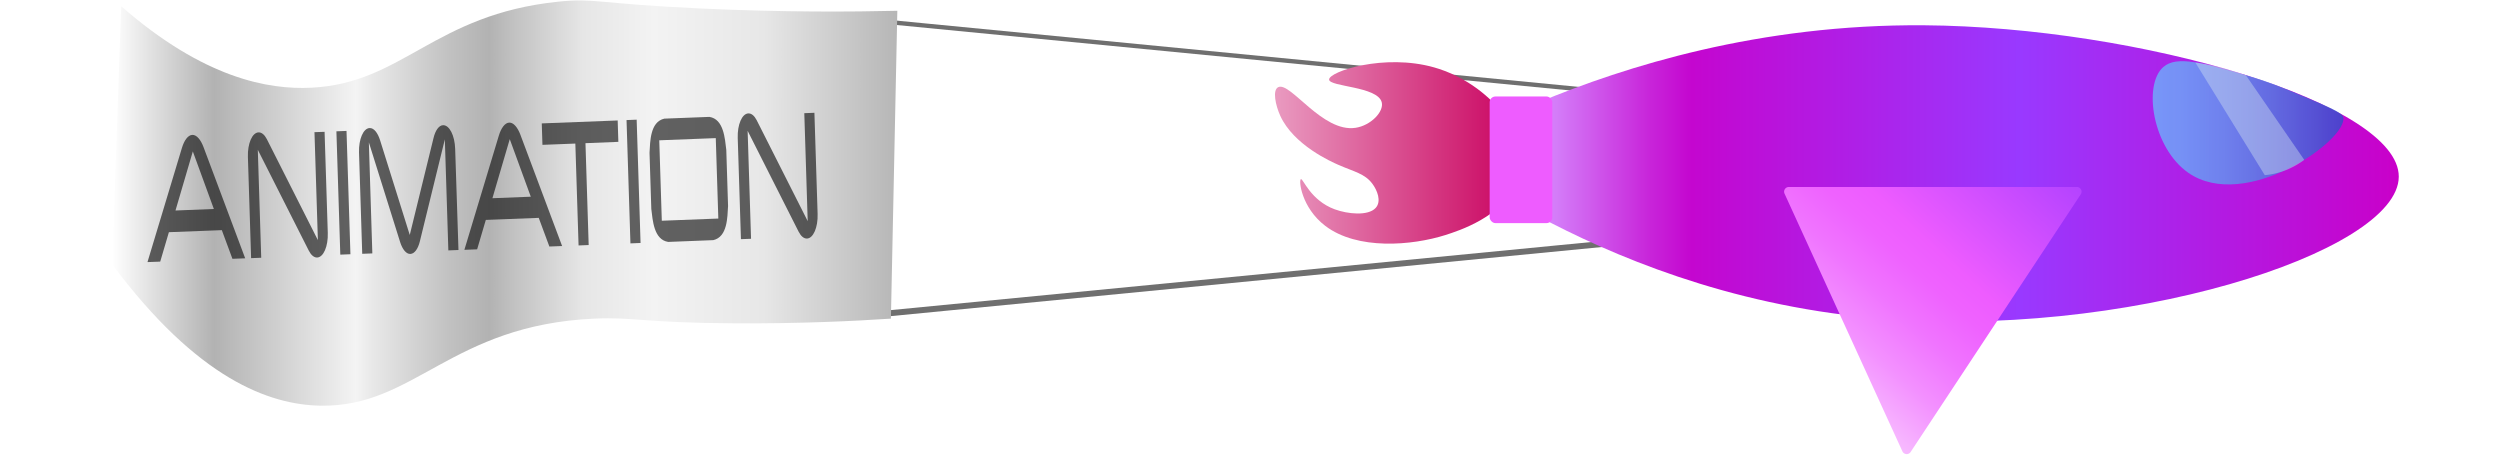 <svg xmlns="http://www.w3.org/2000/svg" xmlns:xlink="http://www.w3.org/1999/xlink" width="2200" height="400" viewBox="0 0 2200 400"><defs><style>.cls-1{fill:#333;}.cls-1,.cls-6{opacity:0.7;}.cls-2{fill:url(#linear-gradient);}.cls-3{fill:url(#linear-gradient-2);}.cls-4{fill:url(#linear-gradient-3);}.cls-5{fill:#ee5cff;}.cls-6{fill:url(#linear-gradient-4);}.cls-7{opacity:0.4;filter:url(#AI_GaussianBlur_4);}.cls-8{fill:#d6e7f0;}.cls-9{fill:url(#linear-gradient-5);}.cls-10{opacity:0.6;}</style><linearGradient id="linear-gradient" x1="1122" y1="134.55" x2="1338.47" y2="134.55" gradientUnits="userSpaceOnUse"><stop offset="0.01" stop-color="#e999bf"/><stop offset="1" stop-color="#c9005e"/><stop offset="1" stop-color="#c9007d"/></linearGradient><linearGradient id="linear-gradient-2" x1="1351.95" y1="152.6" x2="2110.92" y2="152.6" gradientUnits="userSpaceOnUse"><stop offset="0" stop-color="#d68fff"/><stop offset="0.03" stop-color="#d376f6"/><stop offset="0.13" stop-color="#c826da"/><stop offset="0.18" stop-color="#c406cf"/><stop offset="0.56" stop-color="#9939ff"/><stop offset="1" stop-color="#c900c9"/></linearGradient><linearGradient id="linear-gradient-3" x1="1585.86" y1="325.89" x2="1803.14" y2="88.9" gradientUnits="userSpaceOnUse"><stop offset="0.01" stop-color="#f8beff"/><stop offset="0.03" stop-color="#f7b8ff"/><stop offset="0.17" stop-color="#f390ff"/><stop offset="0.3" stop-color="#f074ff"/><stop offset="0.41" stop-color="#ef62ff"/><stop offset="0.49" stop-color="#ee5cff"/><stop offset="1" stop-color="#a33bff"/></linearGradient><linearGradient id="linear-gradient-4" x1="1894.38" y1="108.06" x2="2062.26" y2="108.06" gradientUnits="userSpaceOnUse"><stop offset="0" stop-color="#63c7ff"/><stop offset="0.15" stop-color="#5ec0fc"/><stop offset="0.38" stop-color="#52acf2"/><stop offset="0.65" stop-color="#3d8ce2"/><stop offset="0.95" stop-color="#205fcd"/><stop offset="1" stop-color="#1b58c9"/></linearGradient><filter id="AI_GaussianBlur_4" name="AI_GaussianBlur_4"><feGaussianBlur stdDeviation="4"/></filter><linearGradient id="linear-gradient-5" x1="98.68" y1="178.69" x2="789.59" y2="178.69" gradientUnits="userSpaceOnUse"><stop offset="0" stop-color="#fff"/><stop offset="0.06" stop-color="#dbdbdb"/><stop offset="0.13" stop-color="#b2b2b2"/><stop offset="0.3" stop-color="#f0f0f0"/><stop offset="0.31" stop-color="#f4f4f4"/><stop offset="0.33" stop-color="#e9e9e9"/><stop offset="0.43" stop-color="#c1c1c1"/><stop offset="0.48" stop-color="#b2b2b2"/><stop offset="0.51" stop-color="#c1c1c1"/><stop offset="0.6" stop-color="#e6e6e6"/><stop offset="0.69" stop-color="#f3f3f3"/><stop offset="0.83" stop-color="#e7e7e7"/><stop offset="1" stop-color="#b6b6b6"/></linearGradient></defs><g id="Layer_1" data-name="Layer 1"><rect class="cls-1" x="778.16" y="242.24" width="644.03" height="5.27" transform="translate(-18.52 107.48) rotate(-5.55)"/><rect class="cls-1" x="777.75" y="49.12" width="661.33" height="3.84" transform="translate(10.12 -106.89) rotate(5.55)"/><path class="cls-2" d="M1334.92,160.27c16.09-40.2-25.07-87.29-72.73-100.91C1218.13,46.77,1169.48,63,1169.61,70c.13,6.47,42.59,5.88,46.29,19.92,2.2,8.35-9.67,20.6-23.14,22.57-29.06,4.25-57.07-40.58-67.78-35.85-5.51,2.43-2.45,16.22,1.65,25.23,11.79,25.85,45,40.5,51.2,43.22,13.79,6.07,23.1,7.6,29.8,16.53,4.23,5.63,8.38,15.49,2.92,21.4-6.64,7.18-24.58,5.37-36,1.17-21.42-7.9-27.81-27.25-29.75-26.56-2.11.76.41,25.15,21.49,41.17,28.28,21.48,76.14,17.37,105.79,8C1283.46,203.14,1322.76,190.67,1334.92,160.27Z"/><path class="cls-3" d="M1354.21,90c75.71-31.4,193.55-68.84,338.82-67.76,189.52,1.41,418.15,68.34,417.89,133.27-.28,66.87-243.36,144.28-463.06,124.23-128.31-11.7-229.78-54.93-295.91-90.35Q1353.09,139.71,1354.21,90Z"/><path class="cls-4" d="M1574.16,164.55h253.47a4.14,4.14,0,0,1,3.46,6.43L1681.34,397.75a4.15,4.15,0,0,1-7.23-.56L1570.4,170.42A4.14,4.14,0,0,1,1574.16,164.55Z"/><rect class="cls-5" x="1310.9" y="84.9" width="55.14" height="111.45" rx="5.12"/><path class="cls-6" d="M1903.68,59c12-10.53,35.65-3.62,77.8,8.7,15.55,4.55,26.45,9.1,45.29,17,23.07,9.65,34.63,14.56,35.37,18.53,3.79,20.16-86.42,83.76-136.54,48.74C1894.38,130.14,1885.62,74.88,1903.68,59Z"/><g class="cls-7"><path class="cls-8" d="M2027.74,140.68A67.68,67.68,0,0,1,1993,154.14Q1962.45,104.57,1931.9,55c5.06.64,10.42,1.54,16,2.75a192.8,192.8,0,0,1,28.51,8.5Z"/></g><path class="cls-9" d="M106.65,5.48C179.21,68.9,236.11,79.07,274,77.19c80.73-4,107.63-64.37,217.15-75.7,32.81-3.39,33.34,1.72,125.5,6,73.77,3.41,133.84,2.92,173,2L784,280.39c-31.56,2.1-79.25,4.47-137.47,4.14-81.85-.46-88.19-5.72-123.5-4.14C396.64,286.07,364.88,358.52,282,357c-45-.84-108.08-23.5-183.27-124.38Q102.67,119,106.65,5.48Z"/><g class="cls-10"><path d="M215.77,227.32l-11.23.43c-3.73-10.09-5.6-15.13-9.34-25.22l-46.57,1.8L141,230.22l-11.22.43q15.16-50.28,30.35-100.58c1.93-6.37,5.22-11.22,9.11-11.37s7.48,4.43,9.82,10.64ZM188.2,183.9l-18.51-50.66q-7.62,26-15.26,52Z"/><path d="M285.63,116,288.45,205c.37,11.79-3.78,21.4-9.35,21.62-2.78.1-5.36-2.16-7.34-6l-44.89-88.8,3,95-8.9.35-2.82-89.06c-.37-11.8,3.78-21.41,9.35-21.62,2.78-.11,5.36,2.15,7.34,6l44.89,88.81-3-95Z"/><path d="M308.37,223.73l-8.91.35q-1.72-54.27-3.43-108.53l8.9-.34Q306.65,169.47,308.37,223.73Z"/><path d="M403.46,220l-8.91.35-3.09-97.71-22,89.83c-1.56,6.36-4.58,10.8-8.29,11s-7-4.06-9-10.28q-13.78-44-27.58-87.91L327.66,223l-8.9.35-2.82-89.06c-.37-11.8,3.78-21.41,9.35-21.62,3.8-.15,7.1,4.25,9.16,10.67q13.07,41.72,26.14,83.43,10.46-42.63,20.9-85.26c1.55-6.55,4.66-11.2,8.37-11.35,5.57-.21,10.32,9,10.69,20.85Z"/><path d="M494.66,216.51l-11.22.43-9.35-25.22-46.57,1.8-7.64,25.89-11.22.43Q423.84,169.56,439,119.26c1.94-6.37,5.22-11.22,9.12-11.37s7.47,4.43,9.81,10.64Zm-27.57-43.42q-9.25-25.32-18.5-50.65l-15.27,52Z"/><path d="M544.15,124.83,515.21,126q1.41,44.82,2.83,89.64l-8.9.35q-1.42-44.82-2.84-89.65l-28.95,1.12c-.23-7.55-.35-11.32-.59-18.87l66.8-2.59C543.8,113.51,543.91,117.28,544.15,124.83Z"/><path d="M563.69,213.83l-8.91.35q-1.71-54.26-3.43-108.52l8.91-.35Q562,159.58,563.69,213.83Z"/><path d="M640.69,181.32c-.62,9.79-.42,27.09-13,30L588,212.89c-12.74-2-13.63-19.31-14.85-28.95q-.78-24.76-1.57-49.54c.62-9.79.42-27.08,13-30l39.7-1.54c12.74,2,13.63,19.32,14.85,29Q639.9,156.56,640.69,181.32Zm-8.57,11q-1.12-35.4-2.24-70.78l-49.73,1.93q1.13,35.38,2.24,70.77Z"/><path d="M716.68,99.25l2.82,89.06c.37,11.79-3.79,21.4-9.35,21.62-2.78.11-5.36-2.15-7.34-6q-22.45-44.4-44.89-88.8l3,95-8.9.34-2.82-89.06c-.37-11.79,3.78-21.4,9.35-21.62,2.78-.11,5.36,2.15,7.34,6q22.44,44.42,44.89,88.81-1.5-47.48-3-95Z"/></g></g></svg>